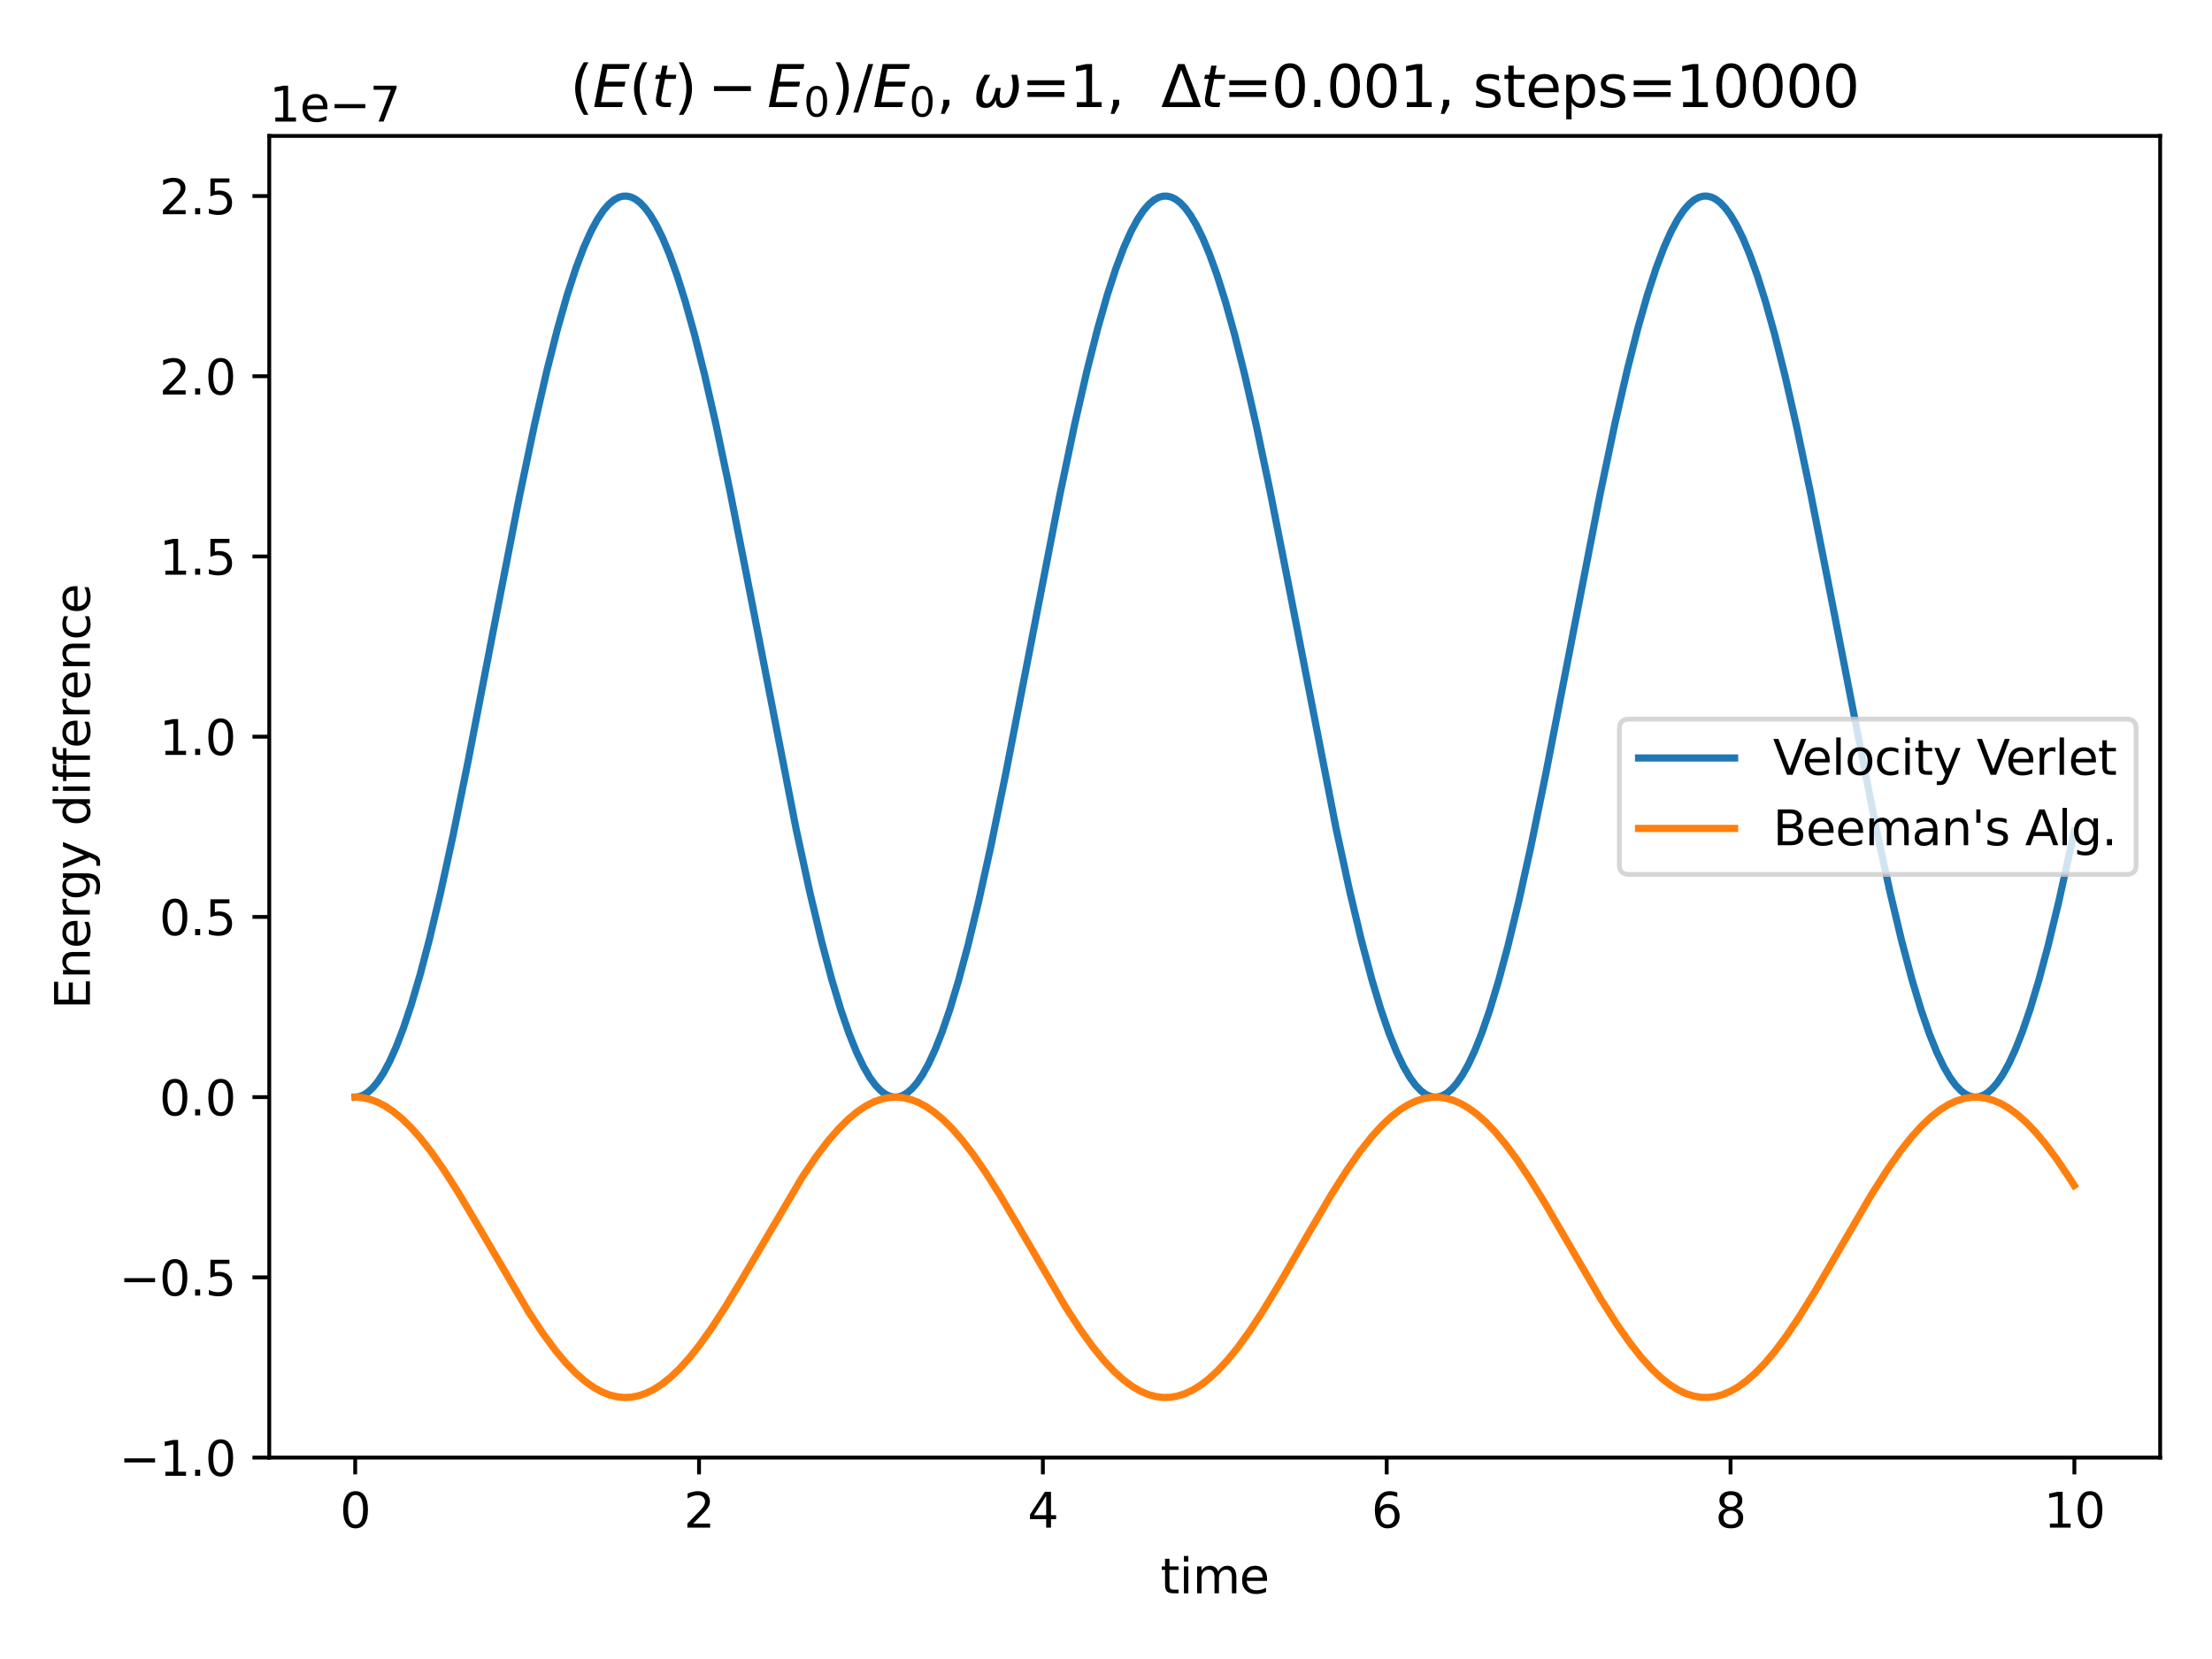 <?xml version="1.0" encoding="utf-8" standalone="no"?>
<!DOCTYPE svg PUBLIC "-//W3C//DTD SVG 1.1//EN"
  "http://www.w3.org/Graphics/SVG/1.1/DTD/svg11.dtd">
<svg xmlns:xlink="http://www.w3.org/1999/xlink" width="460.8pt" height="345.6pt" viewBox="0 0 460.8 345.6" xmlns="http://www.w3.org/2000/svg" version="1.1">
 <defs>
  <style type="text/css">*{stroke-linejoin: round; stroke-linecap: butt}</style>
 </defs>
 <g id="figure_1">
  <g id="patch_1">
   <path d="M 0 345.6 
L 460.8 345.6 
L 460.8 0 
L 0 0 
z
" style="fill: #ffffff"/>
  </g>
  <g id="axes_1">
   <g id="patch_2">
    <path d="M 56.09 303.64 
L 450 303.64 
L 450 28.32 
L 56.09 28.32 
z
" style="fill: #ffffff"/>
   </g>
   <g id="matplotlib.axis_1">
    <g id="xtick_1">
     <g id="line2d_1">
      <defs>
       <path id="m23da2c6a7a" d="M 0 0 
L 0 3.5 
" style="stroke: #000000; stroke-width: 0.8"/>
      </defs>
      <g>
       <use xlink:href="#m23da2c6a7a" x="73.995" y="303.64" style="stroke: #000000; stroke-width: 0.8"/>
      </g>
     </g>
     <g id="text_1">
      <!-- 0 -->
      <g transform="translate(70.814 318.238) scale(0.1 -0.1)">
       <defs>
        <path id="DejaVuSans-30" d="M 2034 4250 
Q 1547 4250 1301 3770 
Q 1056 3291 1056 2328 
Q 1056 1369 1301 889 
Q 1547 409 2034 409 
Q 2525 409 2770 889 
Q 3016 1369 3016 2328 
Q 3016 3291 2770 3770 
Q 2525 4250 2034 4250 
z
M 2034 4750 
Q 2819 4750 3233 4129 
Q 3647 3509 3647 2328 
Q 3647 1150 3233 529 
Q 2819 -91 2034 -91 
Q 1250 -91 836 529 
Q 422 1150 422 2328 
Q 422 3509 836 4129 
Q 1250 4750 2034 4750 
z
" transform="scale(0.016)"/>
       </defs>
       <use xlink:href="#DejaVuSans-30"/>
      </g>
     </g>
    </g>
    <g id="xtick_2">
     <g id="line2d_2">
      <g>
       <use xlink:href="#m23da2c6a7a" x="145.622" y="303.64" style="stroke: #000000; stroke-width: 0.8"/>
      </g>
     </g>
     <g id="text_2">
      <!-- 2 -->
      <g transform="translate(142.441 318.238) scale(0.1 -0.1)">
       <defs>
        <path id="DejaVuSans-32" d="M 1228 531 
L 3431 531 
L 3431 0 
L 469 0 
L 469 531 
Q 828 903 1448 1529 
Q 2069 2156 2228 2338 
Q 2531 2678 2651 2914 
Q 2772 3150 2772 3378 
Q 2772 3750 2511 3984 
Q 2250 4219 1831 4219 
Q 1534 4219 1204 4116 
Q 875 4013 500 3803 
L 500 4441 
Q 881 4594 1212 4672 
Q 1544 4750 1819 4750 
Q 2544 4750 2975 4387 
Q 3406 4025 3406 3419 
Q 3406 3131 3298 2873 
Q 3191 2616 2906 2266 
Q 2828 2175 2409 1742 
Q 1991 1309 1228 531 
z
" transform="scale(0.016)"/>
       </defs>
       <use xlink:href="#DejaVuSans-32"/>
      </g>
     </g>
    </g>
    <g id="xtick_3">
     <g id="line2d_3">
      <g>
       <use xlink:href="#m23da2c6a7a" x="217.249" y="303.64" style="stroke: #000000; stroke-width: 0.8"/>
      </g>
     </g>
     <g id="text_3">
      <!-- 4 -->
      <g transform="translate(214.068 318.238) scale(0.1 -0.1)">
       <defs>
        <path id="DejaVuSans-34" d="M 2419 4116 
L 825 1625 
L 2419 1625 
L 2419 4116 
z
M 2253 4666 
L 3047 4666 
L 3047 1625 
L 3713 1625 
L 3713 1100 
L 3047 1100 
L 3047 0 
L 2419 0 
L 2419 1100 
L 313 1100 
L 313 1709 
L 2253 4666 
z
" transform="scale(0.016)"/>
       </defs>
       <use xlink:href="#DejaVuSans-34"/>
      </g>
     </g>
    </g>
    <g id="xtick_4">
     <g id="line2d_4">
      <g>
       <use xlink:href="#m23da2c6a7a" x="288.876" y="303.64" style="stroke: #000000; stroke-width: 0.8"/>
      </g>
     </g>
     <g id="text_4">
      <!-- 6 -->
      <g transform="translate(285.695 318.238) scale(0.1 -0.1)">
       <defs>
        <path id="DejaVuSans-36" d="M 2113 2584 
Q 1688 2584 1439 2293 
Q 1191 2003 1191 1497 
Q 1191 994 1439 701 
Q 1688 409 2113 409 
Q 2538 409 2786 701 
Q 3034 994 3034 1497 
Q 3034 2003 2786 2293 
Q 2538 2584 2113 2584 
z
M 3366 4563 
L 3366 3988 
Q 3128 4100 2886 4159 
Q 2644 4219 2406 4219 
Q 1781 4219 1451 3797 
Q 1122 3375 1075 2522 
Q 1259 2794 1537 2939 
Q 1816 3084 2150 3084 
Q 2853 3084 3261 2657 
Q 3669 2231 3669 1497 
Q 3669 778 3244 343 
Q 2819 -91 2113 -91 
Q 1303 -91 875 529 
Q 447 1150 447 2328 
Q 447 3434 972 4092 
Q 1497 4750 2381 4750 
Q 2619 4750 2861 4703 
Q 3103 4656 3366 4563 
z
" transform="scale(0.016)"/>
       </defs>
       <use xlink:href="#DejaVuSans-36"/>
      </g>
     </g>
    </g>
    <g id="xtick_5">
     <g id="line2d_5">
      <g>
       <use xlink:href="#m23da2c6a7a" x="360.504" y="303.64" style="stroke: #000000; stroke-width: 0.8"/>
      </g>
     </g>
     <g id="text_5">
      <!-- 8 -->
      <g transform="translate(357.322 318.238) scale(0.1 -0.1)">
       <defs>
        <path id="DejaVuSans-38" d="M 2034 2216 
Q 1584 2216 1326 1975 
Q 1069 1734 1069 1313 
Q 1069 891 1326 650 
Q 1584 409 2034 409 
Q 2484 409 2743 651 
Q 3003 894 3003 1313 
Q 3003 1734 2745 1975 
Q 2488 2216 2034 2216 
z
M 1403 2484 
Q 997 2584 770 2862 
Q 544 3141 544 3541 
Q 544 4100 942 4425 
Q 1341 4750 2034 4750 
Q 2731 4750 3128 4425 
Q 3525 4100 3525 3541 
Q 3525 3141 3298 2862 
Q 3072 2584 2669 2484 
Q 3125 2378 3379 2068 
Q 3634 1759 3634 1313 
Q 3634 634 3220 271 
Q 2806 -91 2034 -91 
Q 1263 -91 848 271 
Q 434 634 434 1313 
Q 434 1759 690 2068 
Q 947 2378 1403 2484 
z
M 1172 3481 
Q 1172 3119 1398 2916 
Q 1625 2713 2034 2713 
Q 2441 2713 2670 2916 
Q 2900 3119 2900 3481 
Q 2900 3844 2670 4047 
Q 2441 4250 2034 4250 
Q 1625 4250 1398 4047 
Q 1172 3844 1172 3481 
z
" transform="scale(0.016)"/>
       </defs>
       <use xlink:href="#DejaVuSans-38"/>
      </g>
     </g>
    </g>
    <g id="xtick_6">
     <g id="line2d_6">
      <g>
       <use xlink:href="#m23da2c6a7a" x="432.131" y="303.64" style="stroke: #000000; stroke-width: 0.8"/>
      </g>
     </g>
     <g id="text_6">
      <!-- 10 -->
      <g transform="translate(425.768 318.238) scale(0.1 -0.1)">
       <defs>
        <path id="DejaVuSans-31" d="M 794 531 
L 1825 531 
L 1825 4091 
L 703 3866 
L 703 4441 
L 1819 4666 
L 2450 4666 
L 2450 531 
L 3481 531 
L 3481 0 
L 794 0 
L 794 531 
z
" transform="scale(0.016)"/>
       </defs>
       <use xlink:href="#DejaVuSans-31"/>
       <use xlink:href="#DejaVuSans-30" transform="translate(63.623 0)"/>
      </g>
     </g>
    </g>
    <g id="text_7">
     <!-- time -->
     <g transform="translate(241.749 331.917) scale(0.1 -0.1)">
      <defs>
       <path id="DejaVuSans-74" d="M 1172 4494 
L 1172 3500 
L 2356 3500 
L 2356 3053 
L 1172 3053 
L 1172 1153 
Q 1172 725 1289 603 
Q 1406 481 1766 481 
L 2356 481 
L 2356 0 
L 1766 0 
Q 1100 0 847 248 
Q 594 497 594 1153 
L 594 3053 
L 172 3053 
L 172 3500 
L 594 3500 
L 594 4494 
L 1172 4494 
z
" transform="scale(0.016)"/>
       <path id="DejaVuSans-69" d="M 603 3500 
L 1178 3500 
L 1178 0 
L 603 0 
L 603 3500 
z
M 603 4863 
L 1178 4863 
L 1178 4134 
L 603 4134 
L 603 4863 
z
" transform="scale(0.016)"/>
       <path id="DejaVuSans-6d" d="M 3328 2828 
Q 3544 3216 3844 3400 
Q 4144 3584 4550 3584 
Q 5097 3584 5394 3201 
Q 5691 2819 5691 2113 
L 5691 0 
L 5113 0 
L 5113 2094 
Q 5113 2597 4934 2840 
Q 4756 3084 4391 3084 
Q 3944 3084 3684 2787 
Q 3425 2491 3425 1978 
L 3425 0 
L 2847 0 
L 2847 2094 
Q 2847 2600 2669 2842 
Q 2491 3084 2119 3084 
Q 1678 3084 1418 2786 
Q 1159 2488 1159 1978 
L 1159 0 
L 581 0 
L 581 3500 
L 1159 3500 
L 1159 2956 
Q 1356 3278 1631 3431 
Q 1906 3584 2284 3584 
Q 2666 3584 2933 3390 
Q 3200 3197 3328 2828 
z
" transform="scale(0.016)"/>
       <path id="DejaVuSans-65" d="M 3597 1894 
L 3597 1613 
L 953 1613 
Q 991 1019 1311 708 
Q 1631 397 2203 397 
Q 2534 397 2845 478 
Q 3156 559 3463 722 
L 3463 178 
Q 3153 47 2828 -22 
Q 2503 -91 2169 -91 
Q 1331 -91 842 396 
Q 353 884 353 1716 
Q 353 2575 817 3079 
Q 1281 3584 2069 3584 
Q 2775 3584 3186 3129 
Q 3597 2675 3597 1894 
z
M 3022 2063 
Q 3016 2534 2758 2815 
Q 2500 3097 2075 3097 
Q 1594 3097 1305 2825 
Q 1016 2553 972 2059 
L 3022 2063 
z
" transform="scale(0.016)"/>
      </defs>
      <use xlink:href="#DejaVuSans-74"/>
      <use xlink:href="#DejaVuSans-69" transform="translate(39.209 0)"/>
      <use xlink:href="#DejaVuSans-6d" transform="translate(66.992 0)"/>
      <use xlink:href="#DejaVuSans-65" transform="translate(164.404 0)"/>
     </g>
    </g>
   </g>
   <g id="matplotlib.axis_2">
    <g id="ytick_1">
     <g id="line2d_7">
      <defs>
       <path id="mdccfe2c470" d="M 0 0 
L -3.5 0 
" style="stroke: #000000; stroke-width: 0.8"/>
      </defs>
      <g>
       <use xlink:href="#mdccfe2c470" x="56.09" y="303.64" style="stroke: #000000; stroke-width: 0.8"/>
      </g>
     </g>
     <g id="text_8">
      <!-- −1.0 -->
      <g transform="translate(24.807 307.439) scale(0.1 -0.1)">
       <defs>
        <path id="DejaVuSans-2212" d="M 678 2272 
L 4684 2272 
L 4684 1741 
L 678 1741 
L 678 2272 
z
" transform="scale(0.016)"/>
        <path id="DejaVuSans-2e" d="M 684 794 
L 1344 794 
L 1344 0 
L 684 0 
L 684 794 
z
" transform="scale(0.016)"/>
       </defs>
       <use xlink:href="#DejaVuSans-2212"/>
       <use xlink:href="#DejaVuSans-31" transform="translate(83.789 0)"/>
       <use xlink:href="#DejaVuSans-2e" transform="translate(147.412 0)"/>
       <use xlink:href="#DejaVuSans-30" transform="translate(179.199 0)"/>
      </g>
     </g>
    </g>
    <g id="ytick_2">
     <g id="line2d_8">
      <g>
       <use xlink:href="#mdccfe2c470" x="56.09" y="266.096" style="stroke: #000000; stroke-width: 0.8"/>
      </g>
     </g>
     <g id="text_9">
      <!-- −0.5 -->
      <g transform="translate(24.807 269.896) scale(0.1 -0.1)">
       <defs>
        <path id="DejaVuSans-35" d="M 691 4666 
L 3169 4666 
L 3169 4134 
L 1269 4134 
L 1269 2991 
Q 1406 3038 1543 3061 
Q 1681 3084 1819 3084 
Q 2600 3084 3056 2656 
Q 3513 2228 3513 1497 
Q 3513 744 3044 326 
Q 2575 -91 1722 -91 
Q 1428 -91 1123 -41 
Q 819 9 494 109 
L 494 744 
Q 775 591 1075 516 
Q 1375 441 1709 441 
Q 2250 441 2565 725 
Q 2881 1009 2881 1497 
Q 2881 1984 2565 2268 
Q 2250 2553 1709 2553 
Q 1456 2553 1204 2497 
Q 953 2441 691 2322 
L 691 4666 
z
" transform="scale(0.016)"/>
       </defs>
       <use xlink:href="#DejaVuSans-2212"/>
       <use xlink:href="#DejaVuSans-30" transform="translate(83.789 0)"/>
       <use xlink:href="#DejaVuSans-2e" transform="translate(147.412 0)"/>
       <use xlink:href="#DejaVuSans-35" transform="translate(179.199 0)"/>
      </g>
     </g>
    </g>
    <g id="ytick_3">
     <g id="line2d_9">
      <g>
       <use xlink:href="#mdccfe2c470" x="56.09" y="228.553" style="stroke: #000000; stroke-width: 0.8"/>
      </g>
     </g>
     <g id="text_10">
      <!-- 0.0 -->
      <g transform="translate(33.187 232.352) scale(0.1 -0.1)">
       <use xlink:href="#DejaVuSans-30"/>
       <use xlink:href="#DejaVuSans-2e" transform="translate(63.623 0)"/>
       <use xlink:href="#DejaVuSans-30" transform="translate(95.41 0)"/>
      </g>
     </g>
    </g>
    <g id="ytick_4">
     <g id="line2d_10">
      <g>
       <use xlink:href="#mdccfe2c470" x="56.09" y="191.009" style="stroke: #000000; stroke-width: 0.8"/>
      </g>
     </g>
     <g id="text_11">
      <!-- 0.5 -->
      <g transform="translate(33.187 194.808) scale(0.1 -0.1)">
       <use xlink:href="#DejaVuSans-30"/>
       <use xlink:href="#DejaVuSans-2e" transform="translate(63.623 0)"/>
       <use xlink:href="#DejaVuSans-35" transform="translate(95.41 0)"/>
      </g>
     </g>
    </g>
    <g id="ytick_5">
     <g id="line2d_11">
      <g>
       <use xlink:href="#mdccfe2c470" x="56.09" y="153.465" style="stroke: #000000; stroke-width: 0.8"/>
      </g>
     </g>
     <g id="text_12">
      <!-- 1.0 -->
      <g transform="translate(33.187 157.265) scale(0.1 -0.1)">
       <use xlink:href="#DejaVuSans-31"/>
       <use xlink:href="#DejaVuSans-2e" transform="translate(63.623 0)"/>
       <use xlink:href="#DejaVuSans-30" transform="translate(95.41 0)"/>
      </g>
     </g>
    </g>
    <g id="ytick_6">
     <g id="line2d_12">
      <g>
       <use xlink:href="#mdccfe2c470" x="56.09" y="115.922" style="stroke: #000000; stroke-width: 0.8"/>
      </g>
     </g>
     <g id="text_13">
      <!-- 1.5 -->
      <g transform="translate(33.187 119.721) scale(0.1 -0.1)">
       <use xlink:href="#DejaVuSans-31"/>
       <use xlink:href="#DejaVuSans-2e" transform="translate(63.623 0)"/>
       <use xlink:href="#DejaVuSans-35" transform="translate(95.41 0)"/>
      </g>
     </g>
    </g>
    <g id="ytick_7">
     <g id="line2d_13">
      <g>
       <use xlink:href="#mdccfe2c470" x="56.09" y="78.378" style="stroke: #000000; stroke-width: 0.8"/>
      </g>
     </g>
     <g id="text_14">
      <!-- 2.0 -->
      <g transform="translate(33.187 82.177) scale(0.1 -0.1)">
       <use xlink:href="#DejaVuSans-32"/>
       <use xlink:href="#DejaVuSans-2e" transform="translate(63.623 0)"/>
       <use xlink:href="#DejaVuSans-30" transform="translate(95.41 0)"/>
      </g>
     </g>
    </g>
    <g id="ytick_8">
     <g id="line2d_14">
      <g>
       <use xlink:href="#mdccfe2c470" x="56.09" y="40.835" style="stroke: #000000; stroke-width: 0.8"/>
      </g>
     </g>
     <g id="text_15">
      <!-- 2.5 -->
      <g transform="translate(33.187 44.634) scale(0.1 -0.1)">
       <use xlink:href="#DejaVuSans-32"/>
       <use xlink:href="#DejaVuSans-2e" transform="translate(63.623 0)"/>
       <use xlink:href="#DejaVuSans-35" transform="translate(95.41 0)"/>
      </g>
     </g>
    </g>
    <g id="text_16">
     <!-- Energy difference -->
     <g transform="translate(18.727 210.25) rotate(-90) scale(0.1 -0.1)">
      <defs>
       <path id="DejaVuSans-45" d="M 628 4666 
L 3578 4666 
L 3578 4134 
L 1259 4134 
L 1259 2753 
L 3481 2753 
L 3481 2222 
L 1259 2222 
L 1259 531 
L 3634 531 
L 3634 0 
L 628 0 
L 628 4666 
z
" transform="scale(0.016)"/>
       <path id="DejaVuSans-6e" d="M 3513 2113 
L 3513 0 
L 2938 0 
L 2938 2094 
Q 2938 2591 2744 2837 
Q 2550 3084 2163 3084 
Q 1697 3084 1428 2787 
Q 1159 2491 1159 1978 
L 1159 0 
L 581 0 
L 581 3500 
L 1159 3500 
L 1159 2956 
Q 1366 3272 1645 3428 
Q 1925 3584 2291 3584 
Q 2894 3584 3203 3211 
Q 3513 2838 3513 2113 
z
" transform="scale(0.016)"/>
       <path id="DejaVuSans-72" d="M 2631 2963 
Q 2534 3019 2420 3045 
Q 2306 3072 2169 3072 
Q 1681 3072 1420 2755 
Q 1159 2438 1159 1844 
L 1159 0 
L 581 0 
L 581 3500 
L 1159 3500 
L 1159 2956 
Q 1341 3275 1631 3429 
Q 1922 3584 2338 3584 
Q 2397 3584 2469 3576 
Q 2541 3569 2628 3553 
L 2631 2963 
z
" transform="scale(0.016)"/>
       <path id="DejaVuSans-67" d="M 2906 1791 
Q 2906 2416 2648 2759 
Q 2391 3103 1925 3103 
Q 1463 3103 1205 2759 
Q 947 2416 947 1791 
Q 947 1169 1205 825 
Q 1463 481 1925 481 
Q 2391 481 2648 825 
Q 2906 1169 2906 1791 
z
M 3481 434 
Q 3481 -459 3084 -895 
Q 2688 -1331 1869 -1331 
Q 1566 -1331 1297 -1286 
Q 1028 -1241 775 -1147 
L 775 -588 
Q 1028 -725 1275 -790 
Q 1522 -856 1778 -856 
Q 2344 -856 2625 -561 
Q 2906 -266 2906 331 
L 2906 616 
Q 2728 306 2450 153 
Q 2172 0 1784 0 
Q 1141 0 747 490 
Q 353 981 353 1791 
Q 353 2603 747 3093 
Q 1141 3584 1784 3584 
Q 2172 3584 2450 3431 
Q 2728 3278 2906 2969 
L 2906 3500 
L 3481 3500 
L 3481 434 
z
" transform="scale(0.016)"/>
       <path id="DejaVuSans-79" d="M 2059 -325 
Q 1816 -950 1584 -1140 
Q 1353 -1331 966 -1331 
L 506 -1331 
L 506 -850 
L 844 -850 
Q 1081 -850 1212 -737 
Q 1344 -625 1503 -206 
L 1606 56 
L 191 3500 
L 800 3500 
L 1894 763 
L 2988 3500 
L 3597 3500 
L 2059 -325 
z
" transform="scale(0.016)"/>
       <path id="DejaVuSans-20" transform="scale(0.016)"/>
       <path id="DejaVuSans-64" d="M 2906 2969 
L 2906 4863 
L 3481 4863 
L 3481 0 
L 2906 0 
L 2906 525 
Q 2725 213 2448 61 
Q 2172 -91 1784 -91 
Q 1150 -91 751 415 
Q 353 922 353 1747 
Q 353 2572 751 3078 
Q 1150 3584 1784 3584 
Q 2172 3584 2448 3432 
Q 2725 3281 2906 2969 
z
M 947 1747 
Q 947 1113 1208 752 
Q 1469 391 1925 391 
Q 2381 391 2643 752 
Q 2906 1113 2906 1747 
Q 2906 2381 2643 2742 
Q 2381 3103 1925 3103 
Q 1469 3103 1208 2742 
Q 947 2381 947 1747 
z
" transform="scale(0.016)"/>
       <path id="DejaVuSans-66" d="M 2375 4863 
L 2375 4384 
L 1825 4384 
Q 1516 4384 1395 4259 
Q 1275 4134 1275 3809 
L 1275 3500 
L 2222 3500 
L 2222 3053 
L 1275 3053 
L 1275 0 
L 697 0 
L 697 3053 
L 147 3053 
L 147 3500 
L 697 3500 
L 697 3744 
Q 697 4328 969 4595 
Q 1241 4863 1831 4863 
L 2375 4863 
z
" transform="scale(0.016)"/>
       <path id="DejaVuSans-63" d="M 3122 3366 
L 3122 2828 
Q 2878 2963 2633 3030 
Q 2388 3097 2138 3097 
Q 1578 3097 1268 2742 
Q 959 2388 959 1747 
Q 959 1106 1268 751 
Q 1578 397 2138 397 
Q 2388 397 2633 464 
Q 2878 531 3122 666 
L 3122 134 
Q 2881 22 2623 -34 
Q 2366 -91 2075 -91 
Q 1284 -91 818 406 
Q 353 903 353 1747 
Q 353 2603 823 3093 
Q 1294 3584 2113 3584 
Q 2378 3584 2631 3529 
Q 2884 3475 3122 3366 
z
" transform="scale(0.016)"/>
      </defs>
      <use xlink:href="#DejaVuSans-45"/>
      <use xlink:href="#DejaVuSans-6e" transform="translate(63.184 0)"/>
      <use xlink:href="#DejaVuSans-65" transform="translate(126.562 0)"/>
      <use xlink:href="#DejaVuSans-72" transform="translate(188.086 0)"/>
      <use xlink:href="#DejaVuSans-67" transform="translate(227.449 0)"/>
      <use xlink:href="#DejaVuSans-79" transform="translate(290.926 0)"/>
      <use xlink:href="#DejaVuSans-20" transform="translate(350.105 0)"/>
      <use xlink:href="#DejaVuSans-64" transform="translate(381.893 0)"/>
      <use xlink:href="#DejaVuSans-69" transform="translate(445.369 0)"/>
      <use xlink:href="#DejaVuSans-66" transform="translate(473.152 0)"/>
      <use xlink:href="#DejaVuSans-66" transform="translate(508.357 0)"/>
      <use xlink:href="#DejaVuSans-65" transform="translate(543.562 0)"/>
      <use xlink:href="#DejaVuSans-72" transform="translate(605.086 0)"/>
      <use xlink:href="#DejaVuSans-65" transform="translate(643.949 0)"/>
      <use xlink:href="#DejaVuSans-6e" transform="translate(705.473 0)"/>
      <use xlink:href="#DejaVuSans-63" transform="translate(768.852 0)"/>
      <use xlink:href="#DejaVuSans-65" transform="translate(823.832 0)"/>
     </g>
    </g>
    <g id="text_17">
     <!-- 1e−7 -->
     <g transform="translate(56.09 25.32) scale(0.1 -0.1)">
      <defs>
       <path id="DejaVuSans-37" d="M 525 4666 
L 3525 4666 
L 3525 4397 
L 1831 0 
L 1172 0 
L 2766 4134 
L 525 4134 
L 525 4666 
z
" transform="scale(0.016)"/>
      </defs>
      <use xlink:href="#DejaVuSans-31"/>
      <use xlink:href="#DejaVuSans-65" transform="translate(63.623 0)"/>
      <use xlink:href="#DejaVuSans-2212" transform="translate(125.146 0)"/>
      <use xlink:href="#DejaVuSans-37" transform="translate(208.936 0)"/>
     </g>
    </g>
   </g>
   <g id="line2d_15">
    <path d="M 73.995 228.553 
L 74.855 228.445 
L 75.75 228.102 
L 76.681 227.499 
L 77.684 226.568 
L 78.758 225.252 
L 79.904 223.488 
L 81.158 221.144 
L 82.519 218.119 
L 84.023 214.216 
L 85.67 209.3 
L 87.497 203.113 
L 89.502 195.503 
L 91.759 186.036 
L 94.373 174.059 
L 97.56 158.351 
L 102.503 132.704 
L 108.161 103.64 
L 111.313 88.612 
L 113.891 77.355 
L 116.148 68.471 
L 118.153 61.452 
L 119.944 55.958 
L 121.591 51.597 
L 123.095 48.229 
L 124.456 45.706 
L 125.71 43.836 
L 126.856 42.516 
L 127.894 41.646 
L 128.861 41.117 
L 129.757 40.87 
L 130.616 40.854 
L 131.476 41.054 
L 132.371 41.492 
L 133.338 42.226 
L 134.377 43.315 
L 135.487 44.819 
L 136.705 46.865 
L 138.03 49.552 
L 139.462 52.981 
L 141.038 57.356 
L 142.757 62.81 
L 144.655 69.599 
L 146.768 78.012 
L 149.168 88.515 
L 151.997 101.947 
L 155.65 120.446 
L 165.857 172.761 
L 168.722 185.943 
L 171.157 196.131 
L 173.27 204.057 
L 175.168 210.358 
L 176.887 215.333 
L 178.463 219.242 
L 179.896 222.229 
L 181.221 224.493 
L 182.403 226.098 
L 183.513 227.244 
L 184.516 227.973 
L 185.447 228.388 
L 186.342 228.549 
L 187.202 228.482 
L 188.097 228.183 
L 189.028 227.624 
L 189.995 226.777 
L 191.034 225.569 
L 192.18 223.882 
L 193.433 221.618 
L 194.794 218.679 
L 196.263 214.964 
L 197.874 210.267 
L 199.665 204.333 
L 201.635 197.004 
L 203.855 187.844 
L 206.398 176.361 
L 209.442 161.531 
L 213.775 139.195 
L 220.759 103.214 
L 223.875 88.382 
L 226.453 77.146 
L 228.674 68.417 
L 230.679 61.404 
L 232.47 55.916 
L 234.118 51.562 
L 235.622 48.199 
L 236.983 45.682 
L 238.236 43.817 
L 239.382 42.502 
L 240.421 41.636 
L 241.388 41.111 
L 242.283 40.868 
L 243.143 40.856 
L 244.002 41.059 
L 244.897 41.501 
L 245.864 42.239 
L 246.903 43.332 
L 248.013 44.841 
L 249.231 46.892 
L 250.556 49.584 
L 251.988 53.019 
L 253.564 57.4 
L 255.283 62.859 
L 257.181 69.654 
L 259.294 78.073 
L 261.694 88.581 
L 264.523 102.019 
L 268.212 120.707 
L 278.311 172.487 
L 281.177 185.692 
L 283.612 195.904 
L 285.761 203.982 
L 287.659 210.292 
L 289.378 215.276 
L 290.954 219.194 
L 292.386 222.188 
L 293.711 224.461 
L 294.893 226.073 
L 296.003 227.225 
L 297.006 227.961 
L 297.937 228.382 
L 298.833 228.548 
L 299.692 228.486 
L 300.588 228.193 
L 301.519 227.639 
L 302.486 226.799 
L 303.524 225.597 
L 304.67 223.916 
L 305.924 221.66 
L 307.285 218.728 
L 308.753 215.022 
L 310.365 210.333 
L 312.155 204.407 
L 314.125 197.087 
L 316.346 187.935 
L 318.888 176.46 
L 321.932 161.638 
L 326.266 139.306 
L 333.285 103.142 
L 336.401 88.315 
L 338.98 77.085 
L 341.2 68.363 
L 343.206 61.356 
L 344.996 55.875 
L 346.644 51.526 
L 348.148 48.169 
L 349.509 45.657 
L 350.762 43.798 
L 351.908 42.488 
L 352.947 41.626 
L 353.914 41.105 
L 354.809 40.866 
L 355.669 40.857 
L 356.528 41.065 
L 357.424 41.51 
L 358.391 42.252 
L 359.429 43.35 
L 360.539 44.863 
L 361.757 46.919 
L 363.082 49.617 
L 364.515 53.057 
L 366.091 57.443 
L 367.81 62.909 
L 369.708 69.709 
L 371.821 78.134 
L 374.22 88.648 
L 377.05 102.09 
L 380.738 120.783 
L 390.838 172.557 
L 393.703 185.756 
L 396.138 195.962 
L 398.287 204.034 
L 400.185 210.337 
L 401.904 215.315 
L 403.48 219.227 
L 404.912 222.216 
L 406.238 224.483 
L 407.419 226.091 
L 408.53 227.238 
L 409.532 227.969 
L 410.464 228.386 
L 411.359 228.548 
L 412.218 228.483 
L 413.114 228.186 
L 414.045 227.629 
L 415.012 226.784 
L 416.051 225.578 
L 417.197 223.892 
L 418.45 221.631 
L 419.811 218.694 
L 421.279 214.982 
L 422.891 210.288 
L 424.682 204.356 
L 426.651 197.03 
L 428.872 187.872 
L 431.415 176.392 
L 432.095 173.167 
L 432.095 173.167 
" clip-path="url(#p2b05adba68)" style="fill: none; stroke: #1f77b4; stroke-width: 1.5; stroke-linecap: square"/>
   </g>
   <g id="line2d_16">
    <path d="M 73.995 228.553 
L 75.499 228.658 
L 77.003 228.983 
L 78.543 229.541 
L 80.155 230.365 
L 81.838 231.48 
L 83.629 232.94 
L 85.527 234.782 
L 87.604 237.118 
L 89.86 240.002 
L 92.403 243.625 
L 95.376 248.269 
L 99.172 254.645 
L 110.131 273.312 
L 113.103 277.793 
L 115.646 281.238 
L 117.902 283.937 
L 119.98 286.084 
L 121.878 287.739 
L 123.668 289.013 
L 125.352 289.945 
L 126.963 290.588 
L 128.503 290.97 
L 130.043 291.123 
L 131.547 291.048 
L 133.052 290.753 
L 134.592 290.226 
L 136.203 289.433 
L 137.886 288.35 
L 139.641 286.952 
L 141.539 285.149 
L 143.581 282.892 
L 145.801 280.099 
L 148.308 276.574 
L 151.209 272.091 
L 154.826 266.067 
L 167.182 245.126 
L 170.011 240.965 
L 172.482 237.712 
L 174.703 235.146 
L 176.744 233.121 
L 178.606 231.575 
L 180.361 230.398 
L 182.045 229.534 
L 183.656 228.958 
L 185.196 228.641 
L 186.7 228.554 
L 188.205 228.687 
L 189.744 229.052 
L 191.32 229.66 
L 192.932 230.523 
L 194.615 231.678 
L 196.406 233.18 
L 198.34 235.1 
L 200.417 237.483 
L 202.709 240.46 
L 205.288 244.185 
L 208.332 248.994 
L 212.307 255.722 
L 221.977 272.253 
L 225.057 276.985 
L 227.671 280.61 
L 229.999 283.468 
L 232.112 285.718 
L 234.046 287.462 
L 235.872 288.814 
L 237.591 289.812 
L 239.203 290.497 
L 240.779 290.927 
L 242.319 291.114 
L 243.823 291.074 
L 245.327 290.814 
L 246.867 290.321 
L 248.443 289.584 
L 250.09 288.567 
L 251.845 287.217 
L 253.708 285.497 
L 255.713 283.335 
L 257.898 280.646 
L 260.333 277.286 
L 263.127 273.04 
L 266.565 267.384 
L 272.331 257.388 
L 277.452 248.688 
L 280.711 243.581 
L 283.397 239.769 
L 285.761 236.785 
L 287.91 234.419 
L 289.879 232.57 
L 291.706 231.15 
L 293.425 230.086 
L 295.072 229.323 
L 296.648 228.835 
L 298.188 228.589 
L 299.692 228.573 
L 301.196 228.776 
L 302.736 229.212 
L 304.312 229.892 
L 305.96 230.85 
L 307.679 232.112 
L 309.505 233.732 
L 311.475 235.782 
L 313.624 238.35 
L 315.987 241.529 
L 318.673 245.526 
L 321.897 250.738 
L 326.552 258.739 
L 333.5 270.65 
L 336.795 275.839 
L 339.517 279.726 
L 341.916 282.774 
L 344.065 285.157 
L 346.035 287.022 
L 347.861 288.458 
L 349.581 289.538 
L 351.228 290.316 
L 352.804 290.82 
L 354.344 291.08 
L 355.848 291.111 
L 357.352 290.922 
L 358.892 290.502 
L 360.468 289.837 
L 362.115 288.893 
L 363.834 287.647 
L 365.661 286.043 
L 367.631 284.008 
L 369.779 281.455 
L 372.143 278.29 
L 374.829 274.308 
L 378.052 269.107 
L 382.601 261.301 
L 389.835 248.898 
L 393.13 243.72 
L 395.852 239.846 
L 398.215 236.853 
L 400.364 234.477 
L 402.334 232.619 
L 404.16 231.19 
L 405.879 230.117 
L 407.527 229.345 
L 409.103 228.848 
L 410.643 228.594 
L 412.147 228.569 
L 413.651 228.765 
L 415.191 229.192 
L 416.767 229.863 
L 418.414 230.813 
L 420.133 232.066 
L 421.96 233.677 
L 423.93 235.718 
L 426.078 238.277 
L 428.442 241.449 
L 431.128 245.437 
L 432.095 246.958 
L 432.095 246.958 
" clip-path="url(#p2b05adba68)" style="fill: none; stroke: #ff7f0e; stroke-width: 1.5; stroke-linecap: square"/>
   </g>
   <g id="patch_3">
    <path d="M 56.09 303.64 
L 56.09 28.32 
" style="fill: none; stroke: #000000; stroke-width: 0.8; stroke-linejoin: miter; stroke-linecap: square"/>
   </g>
   <g id="patch_4">
    <path d="M 450 303.64 
L 450 28.32 
" style="fill: none; stroke: #000000; stroke-width: 0.8; stroke-linejoin: miter; stroke-linecap: square"/>
   </g>
   <g id="patch_5">
    <path d="M 56.09 303.64 
L 450 303.64 
" style="fill: none; stroke: #000000; stroke-width: 0.8; stroke-linejoin: miter; stroke-linecap: square"/>
   </g>
   <g id="patch_6">
    <path d="M 56.09 28.32 
L 450 28.32 
" style="fill: none; stroke: #000000; stroke-width: 0.8; stroke-linejoin: miter; stroke-linecap: square"/>
   </g>
   <g id="text_18">
    <!-- $(E(t)-E_0)/E_0$, $\omega$=1,  $\Delta t$=0.001, steps=10000 -->
    <g transform="translate(118.765 22.32) scale(0.12 -0.12)">
     <defs>
      <path id="DejaVuSans-28" d="M 1984 4856 
Q 1566 4138 1362 3434 
Q 1159 2731 1159 2009 
Q 1159 1288 1364 580 
Q 1569 -128 1984 -844 
L 1484 -844 
Q 1016 -109 783 600 
Q 550 1309 550 2009 
Q 550 2706 781 3412 
Q 1013 4119 1484 4856 
L 1984 4856 
z
" transform="scale(0.016)"/>
      <path id="DejaVuSans-Oblique-45" d="M 1081 4666 
L 4031 4666 
L 3928 4134 
L 1606 4134 
L 1338 2753 
L 3566 2753 
L 3463 2222 
L 1234 2222 
L 909 531 
L 3284 531 
L 3181 0 
L 172 0 
L 1081 4666 
z
" transform="scale(0.016)"/>
      <path id="DejaVuSans-Oblique-74" d="M 2706 3500 
L 2619 3053 
L 1472 3053 
L 1100 1153 
Q 1081 1047 1072 975 
Q 1063 903 1063 863 
Q 1063 663 1183 572 
Q 1303 481 1569 481 
L 2150 481 
L 2053 0 
L 1503 0 
Q 991 0 739 200 
Q 488 400 488 806 
Q 488 878 497 964 
Q 506 1050 525 1153 
L 897 3053 
L 409 3053 
L 500 3500 
L 978 3500 
L 1172 4494 
L 1747 4494 
L 1556 3500 
L 2706 3500 
z
" transform="scale(0.016)"/>
      <path id="DejaVuSans-29" d="M 513 4856 
L 1013 4856 
Q 1481 4119 1714 3412 
Q 1947 2706 1947 2009 
Q 1947 1309 1714 600 
Q 1481 -109 1013 -844 
L 513 -844 
Q 928 -128 1133 580 
Q 1338 1288 1338 2009 
Q 1338 2731 1133 3434 
Q 928 4138 513 4856 
z
" transform="scale(0.016)"/>
      <path id="DejaVuSans-2f" d="M 1625 4666 
L 2156 4666 
L 531 -594 
L 0 -594 
L 1625 4666 
z
" transform="scale(0.016)"/>
      <path id="DejaVuSans-2c" d="M 750 794 
L 1409 794 
L 1409 256 
L 897 -744 
L 494 -744 
L 750 256 
L 750 794 
z
" transform="scale(0.016)"/>
      <path id="DejaVuSans-Oblique-3c9" d="M 1369 -91 
Q 72 -91 434 1766 
Q 575 2500 1256 3500 
L 1875 3500 
Q 1231 2500 1088 1750 
Q 819 397 1519 397 
Q 2166 397 2478 2078 
L 3009 2078 
Q 2669 388 3316 397 
Q 4013 403 4275 1750 
Q 4419 2500 4169 3500 
L 4788 3500 
Q 5075 2500 4934 1766 
Q 4578 -94 3278 -91 
Q 2428 -88 2503 844 
Q 2194 -91 1369 -91 
z
" transform="scale(0.016)"/>
      <path id="DejaVuSans-3d" d="M 678 2906 
L 4684 2906 
L 4684 2381 
L 678 2381 
L 678 2906 
z
M 678 1631 
L 4684 1631 
L 4684 1100 
L 678 1100 
L 678 1631 
z
" transform="scale(0.016)"/>
      <path id="DejaVuSans-394" d="M 2188 4044 
L 906 525 
L 3472 525 
L 2188 4044 
z
M 50 0 
L 1831 4666 
L 2547 4666 
L 4325 0 
L 50 0 
z
" transform="scale(0.016)"/>
      <path id="DejaVuSans-73" d="M 2834 3397 
L 2834 2853 
Q 2591 2978 2328 3040 
Q 2066 3103 1784 3103 
Q 1356 3103 1142 2972 
Q 928 2841 928 2578 
Q 928 2378 1081 2264 
Q 1234 2150 1697 2047 
L 1894 2003 
Q 2506 1872 2764 1633 
Q 3022 1394 3022 966 
Q 3022 478 2636 193 
Q 2250 -91 1575 -91 
Q 1294 -91 989 -36 
Q 684 19 347 128 
L 347 722 
Q 666 556 975 473 
Q 1284 391 1588 391 
Q 1994 391 2212 530 
Q 2431 669 2431 922 
Q 2431 1156 2273 1281 
Q 2116 1406 1581 1522 
L 1381 1569 
Q 847 1681 609 1914 
Q 372 2147 372 2553 
Q 372 3047 722 3315 
Q 1072 3584 1716 3584 
Q 2034 3584 2315 3537 
Q 2597 3491 2834 3397 
z
" transform="scale(0.016)"/>
      <path id="DejaVuSans-70" d="M 1159 525 
L 1159 -1331 
L 581 -1331 
L 581 3500 
L 1159 3500 
L 1159 2969 
Q 1341 3281 1617 3432 
Q 1894 3584 2278 3584 
Q 2916 3584 3314 3078 
Q 3713 2572 3713 1747 
Q 3713 922 3314 415 
Q 2916 -91 2278 -91 
Q 1894 -91 1617 61 
Q 1341 213 1159 525 
z
M 3116 1747 
Q 3116 2381 2855 2742 
Q 2594 3103 2138 3103 
Q 1681 3103 1420 2742 
Q 1159 2381 1159 1747 
Q 1159 1113 1420 752 
Q 1681 391 2138 391 
Q 2594 391 2855 752 
Q 3116 1113 3116 1747 
z
" transform="scale(0.016)"/>
     </defs>
     <use xlink:href="#DejaVuSans-28" transform="translate(0 0.125)"/>
     <use xlink:href="#DejaVuSans-Oblique-45" transform="translate(39.014 0.125)"/>
     <use xlink:href="#DejaVuSans-28" transform="translate(102.197 0.125)"/>
     <use xlink:href="#DejaVuSans-Oblique-74" transform="translate(141.211 0.125)"/>
     <use xlink:href="#DejaVuSans-29" transform="translate(180.42 0.125)"/>
     <use xlink:href="#DejaVuSans-2212" transform="translate(238.916 0.125)"/>
     <use xlink:href="#DejaVuSans-Oblique-45" transform="translate(342.188 0.125)"/>
     <use xlink:href="#DejaVuSans-30" transform="translate(405.371 -16.281) scale(0.7)"/>
     <use xlink:href="#DejaVuSans-29" transform="translate(452.642 0.125)"/>
     <use xlink:href="#DejaVuSans-2f" transform="translate(491.655 0.125)"/>
     <use xlink:href="#DejaVuSans-Oblique-45" transform="translate(525.347 0.125)"/>
     <use xlink:href="#DejaVuSans-30" transform="translate(588.53 -16.281) scale(0.7)"/>
     <use xlink:href="#DejaVuSans-2c" transform="translate(635.801 0.125)"/>
     <use xlink:href="#DejaVuSans-20" transform="translate(667.588 0.125)"/>
     <use xlink:href="#DejaVuSans-Oblique-3c9" transform="translate(699.375 0.125)"/>
     <use xlink:href="#DejaVuSans-3d" transform="translate(783.115 0.125)"/>
     <use xlink:href="#DejaVuSans-31" transform="translate(866.904 0.125)"/>
     <use xlink:href="#DejaVuSans-2c" transform="translate(930.527 0.125)"/>
     <use xlink:href="#DejaVuSans-20" transform="translate(962.314 0.125)"/>
     <use xlink:href="#DejaVuSans-20" transform="translate(994.102 0.125)"/>
     <use xlink:href="#DejaVuSans-394" transform="translate(1025.889 0.125)"/>
     <use xlink:href="#DejaVuSans-Oblique-74" transform="translate(1094.297 0.125)"/>
     <use xlink:href="#DejaVuSans-3d" transform="translate(1133.506 0.125)"/>
     <use xlink:href="#DejaVuSans-30" transform="translate(1217.295 0.125)"/>
     <use xlink:href="#DejaVuSans-2e" transform="translate(1280.918 0.125)"/>
     <use xlink:href="#DejaVuSans-30" transform="translate(1312.705 0.125)"/>
     <use xlink:href="#DejaVuSans-30" transform="translate(1376.328 0.125)"/>
     <use xlink:href="#DejaVuSans-31" transform="translate(1439.951 0.125)"/>
     <use xlink:href="#DejaVuSans-2c" transform="translate(1503.574 0.125)"/>
     <use xlink:href="#DejaVuSans-20" transform="translate(1535.361 0.125)"/>
     <use xlink:href="#DejaVuSans-73" transform="translate(1567.148 0.125)"/>
     <use xlink:href="#DejaVuSans-74" transform="translate(1619.248 0.125)"/>
     <use xlink:href="#DejaVuSans-65" transform="translate(1658.457 0.125)"/>
     <use xlink:href="#DejaVuSans-70" transform="translate(1719.98 0.125)"/>
     <use xlink:href="#DejaVuSans-73" transform="translate(1783.457 0.125)"/>
     <use xlink:href="#DejaVuSans-3d" transform="translate(1835.557 0.125)"/>
     <use xlink:href="#DejaVuSans-31" transform="translate(1919.346 0.125)"/>
     <use xlink:href="#DejaVuSans-30" transform="translate(1982.969 0.125)"/>
     <use xlink:href="#DejaVuSans-30" transform="translate(2046.592 0.125)"/>
     <use xlink:href="#DejaVuSans-30" transform="translate(2110.215 0.125)"/>
     <use xlink:href="#DejaVuSans-30" transform="translate(2173.838 0.125)"/>
    </g>
   </g>
   <g id="legend_1">
    <g id="patch_7">
     <path d="M 339.345 182.158 
L 443 182.158 
Q 445 182.158 445 180.158 
L 445 151.802 
Q 445 149.802 443 149.802 
L 339.345 149.802 
Q 337.345 149.802 337.345 151.802 
L 337.345 180.158 
Q 337.345 182.158 339.345 182.158 
z
" style="fill: #ffffff; opacity: 0.8; stroke: #cccccc; stroke-linejoin: miter"/>
    </g>
    <g id="line2d_17">
     <path d="M 341.345 157.9 
L 351.345 157.9 
L 361.345 157.9 
" style="fill: none; stroke: #1f77b4; stroke-width: 1.5; stroke-linecap: square"/>
    </g>
    <g id="text_19">
     <!-- Velocity Verlet -->
     <g transform="translate(369.345 161.4) scale(0.1 -0.1)">
      <defs>
       <path id="DejaVuSans-56" d="M 1831 0 
L 50 4666 
L 709 4666 
L 2188 738 
L 3669 4666 
L 4325 4666 
L 2547 0 
L 1831 0 
z
" transform="scale(0.016)"/>
       <path id="DejaVuSans-6c" d="M 603 4863 
L 1178 4863 
L 1178 0 
L 603 0 
L 603 4863 
z
" transform="scale(0.016)"/>
       <path id="DejaVuSans-6f" d="M 1959 3097 
Q 1497 3097 1228 2736 
Q 959 2375 959 1747 
Q 959 1119 1226 758 
Q 1494 397 1959 397 
Q 2419 397 2687 759 
Q 2956 1122 2956 1747 
Q 2956 2369 2687 2733 
Q 2419 3097 1959 3097 
z
M 1959 3584 
Q 2709 3584 3137 3096 
Q 3566 2609 3566 1747 
Q 3566 888 3137 398 
Q 2709 -91 1959 -91 
Q 1206 -91 779 398 
Q 353 888 353 1747 
Q 353 2609 779 3096 
Q 1206 3584 1959 3584 
z
" transform="scale(0.016)"/>
      </defs>
      <use xlink:href="#DejaVuSans-56"/>
      <use xlink:href="#DejaVuSans-65" transform="translate(60.658 0)"/>
      <use xlink:href="#DejaVuSans-6c" transform="translate(122.182 0)"/>
      <use xlink:href="#DejaVuSans-6f" transform="translate(149.965 0)"/>
      <use xlink:href="#DejaVuSans-63" transform="translate(211.146 0)"/>
      <use xlink:href="#DejaVuSans-69" transform="translate(266.127 0)"/>
      <use xlink:href="#DejaVuSans-74" transform="translate(293.91 0)"/>
      <use xlink:href="#DejaVuSans-79" transform="translate(333.119 0)"/>
      <use xlink:href="#DejaVuSans-20" transform="translate(392.299 0)"/>
      <use xlink:href="#DejaVuSans-56" transform="translate(424.086 0)"/>
      <use xlink:href="#DejaVuSans-65" transform="translate(484.744 0)"/>
      <use xlink:href="#DejaVuSans-72" transform="translate(546.268 0)"/>
      <use xlink:href="#DejaVuSans-6c" transform="translate(587.381 0)"/>
      <use xlink:href="#DejaVuSans-65" transform="translate(615.164 0)"/>
      <use xlink:href="#DejaVuSans-74" transform="translate(676.688 0)"/>
     </g>
    </g>
    <g id="line2d_18">
     <path d="M 341.345 172.578 
L 351.345 172.578 
L 361.345 172.578 
" style="fill: none; stroke: #ff7f0e; stroke-width: 1.5; stroke-linecap: square"/>
    </g>
    <g id="text_20">
     <!-- Beeman's Alg. -->
     <g transform="translate(369.345 176.078) scale(0.1 -0.1)">
      <defs>
       <path id="DejaVuSans-42" d="M 1259 2228 
L 1259 519 
L 2272 519 
Q 2781 519 3026 730 
Q 3272 941 3272 1375 
Q 3272 1813 3026 2020 
Q 2781 2228 2272 2228 
L 1259 2228 
z
M 1259 4147 
L 1259 2741 
L 2194 2741 
Q 2656 2741 2882 2914 
Q 3109 3088 3109 3444 
Q 3109 3797 2882 3972 
Q 2656 4147 2194 4147 
L 1259 4147 
z
M 628 4666 
L 2241 4666 
Q 2963 4666 3353 4366 
Q 3744 4066 3744 3513 
Q 3744 3084 3544 2831 
Q 3344 2578 2956 2516 
Q 3422 2416 3680 2098 
Q 3938 1781 3938 1306 
Q 3938 681 3513 340 
Q 3088 0 2303 0 
L 628 0 
L 628 4666 
z
" transform="scale(0.016)"/>
       <path id="DejaVuSans-61" d="M 2194 1759 
Q 1497 1759 1228 1600 
Q 959 1441 959 1056 
Q 959 750 1161 570 
Q 1363 391 1709 391 
Q 2188 391 2477 730 
Q 2766 1069 2766 1631 
L 2766 1759 
L 2194 1759 
z
M 3341 1997 
L 3341 0 
L 2766 0 
L 2766 531 
Q 2569 213 2275 61 
Q 1981 -91 1556 -91 
Q 1019 -91 701 211 
Q 384 513 384 1019 
Q 384 1609 779 1909 
Q 1175 2209 1959 2209 
L 2766 2209 
L 2766 2266 
Q 2766 2663 2505 2880 
Q 2244 3097 1772 3097 
Q 1472 3097 1187 3025 
Q 903 2953 641 2809 
L 641 3341 
Q 956 3463 1253 3523 
Q 1550 3584 1831 3584 
Q 2591 3584 2966 3190 
Q 3341 2797 3341 1997 
z
" transform="scale(0.016)"/>
       <path id="DejaVuSans-27" d="M 1147 4666 
L 1147 2931 
L 616 2931 
L 616 4666 
L 1147 4666 
z
" transform="scale(0.016)"/>
       <path id="DejaVuSans-41" d="M 2188 4044 
L 1331 1722 
L 3047 1722 
L 2188 4044 
z
M 1831 4666 
L 2547 4666 
L 4325 0 
L 3669 0 
L 3244 1197 
L 1141 1197 
L 716 0 
L 50 0 
L 1831 4666 
z
" transform="scale(0.016)"/>
      </defs>
      <use xlink:href="#DejaVuSans-42"/>
      <use xlink:href="#DejaVuSans-65" transform="translate(68.604 0)"/>
      <use xlink:href="#DejaVuSans-65" transform="translate(130.127 0)"/>
      <use xlink:href="#DejaVuSans-6d" transform="translate(191.65 0)"/>
      <use xlink:href="#DejaVuSans-61" transform="translate(289.062 0)"/>
      <use xlink:href="#DejaVuSans-6e" transform="translate(350.342 0)"/>
      <use xlink:href="#DejaVuSans-27" transform="translate(413.721 0)"/>
      <use xlink:href="#DejaVuSans-73" transform="translate(441.211 0)"/>
      <use xlink:href="#DejaVuSans-20" transform="translate(493.311 0)"/>
      <use xlink:href="#DejaVuSans-41" transform="translate(525.098 0)"/>
      <use xlink:href="#DejaVuSans-6c" transform="translate(593.506 0)"/>
      <use xlink:href="#DejaVuSans-67" transform="translate(621.289 0)"/>
      <use xlink:href="#DejaVuSans-2e" transform="translate(684.766 0)"/>
     </g>
    </g>
   </g>
  </g>
 </g>
 <defs>
  <clipPath id="p2b05adba68">
   <rect x="56.09" y="28.32" width="393.91" height="275.32"/>
  </clipPath>
 </defs>
</svg>
